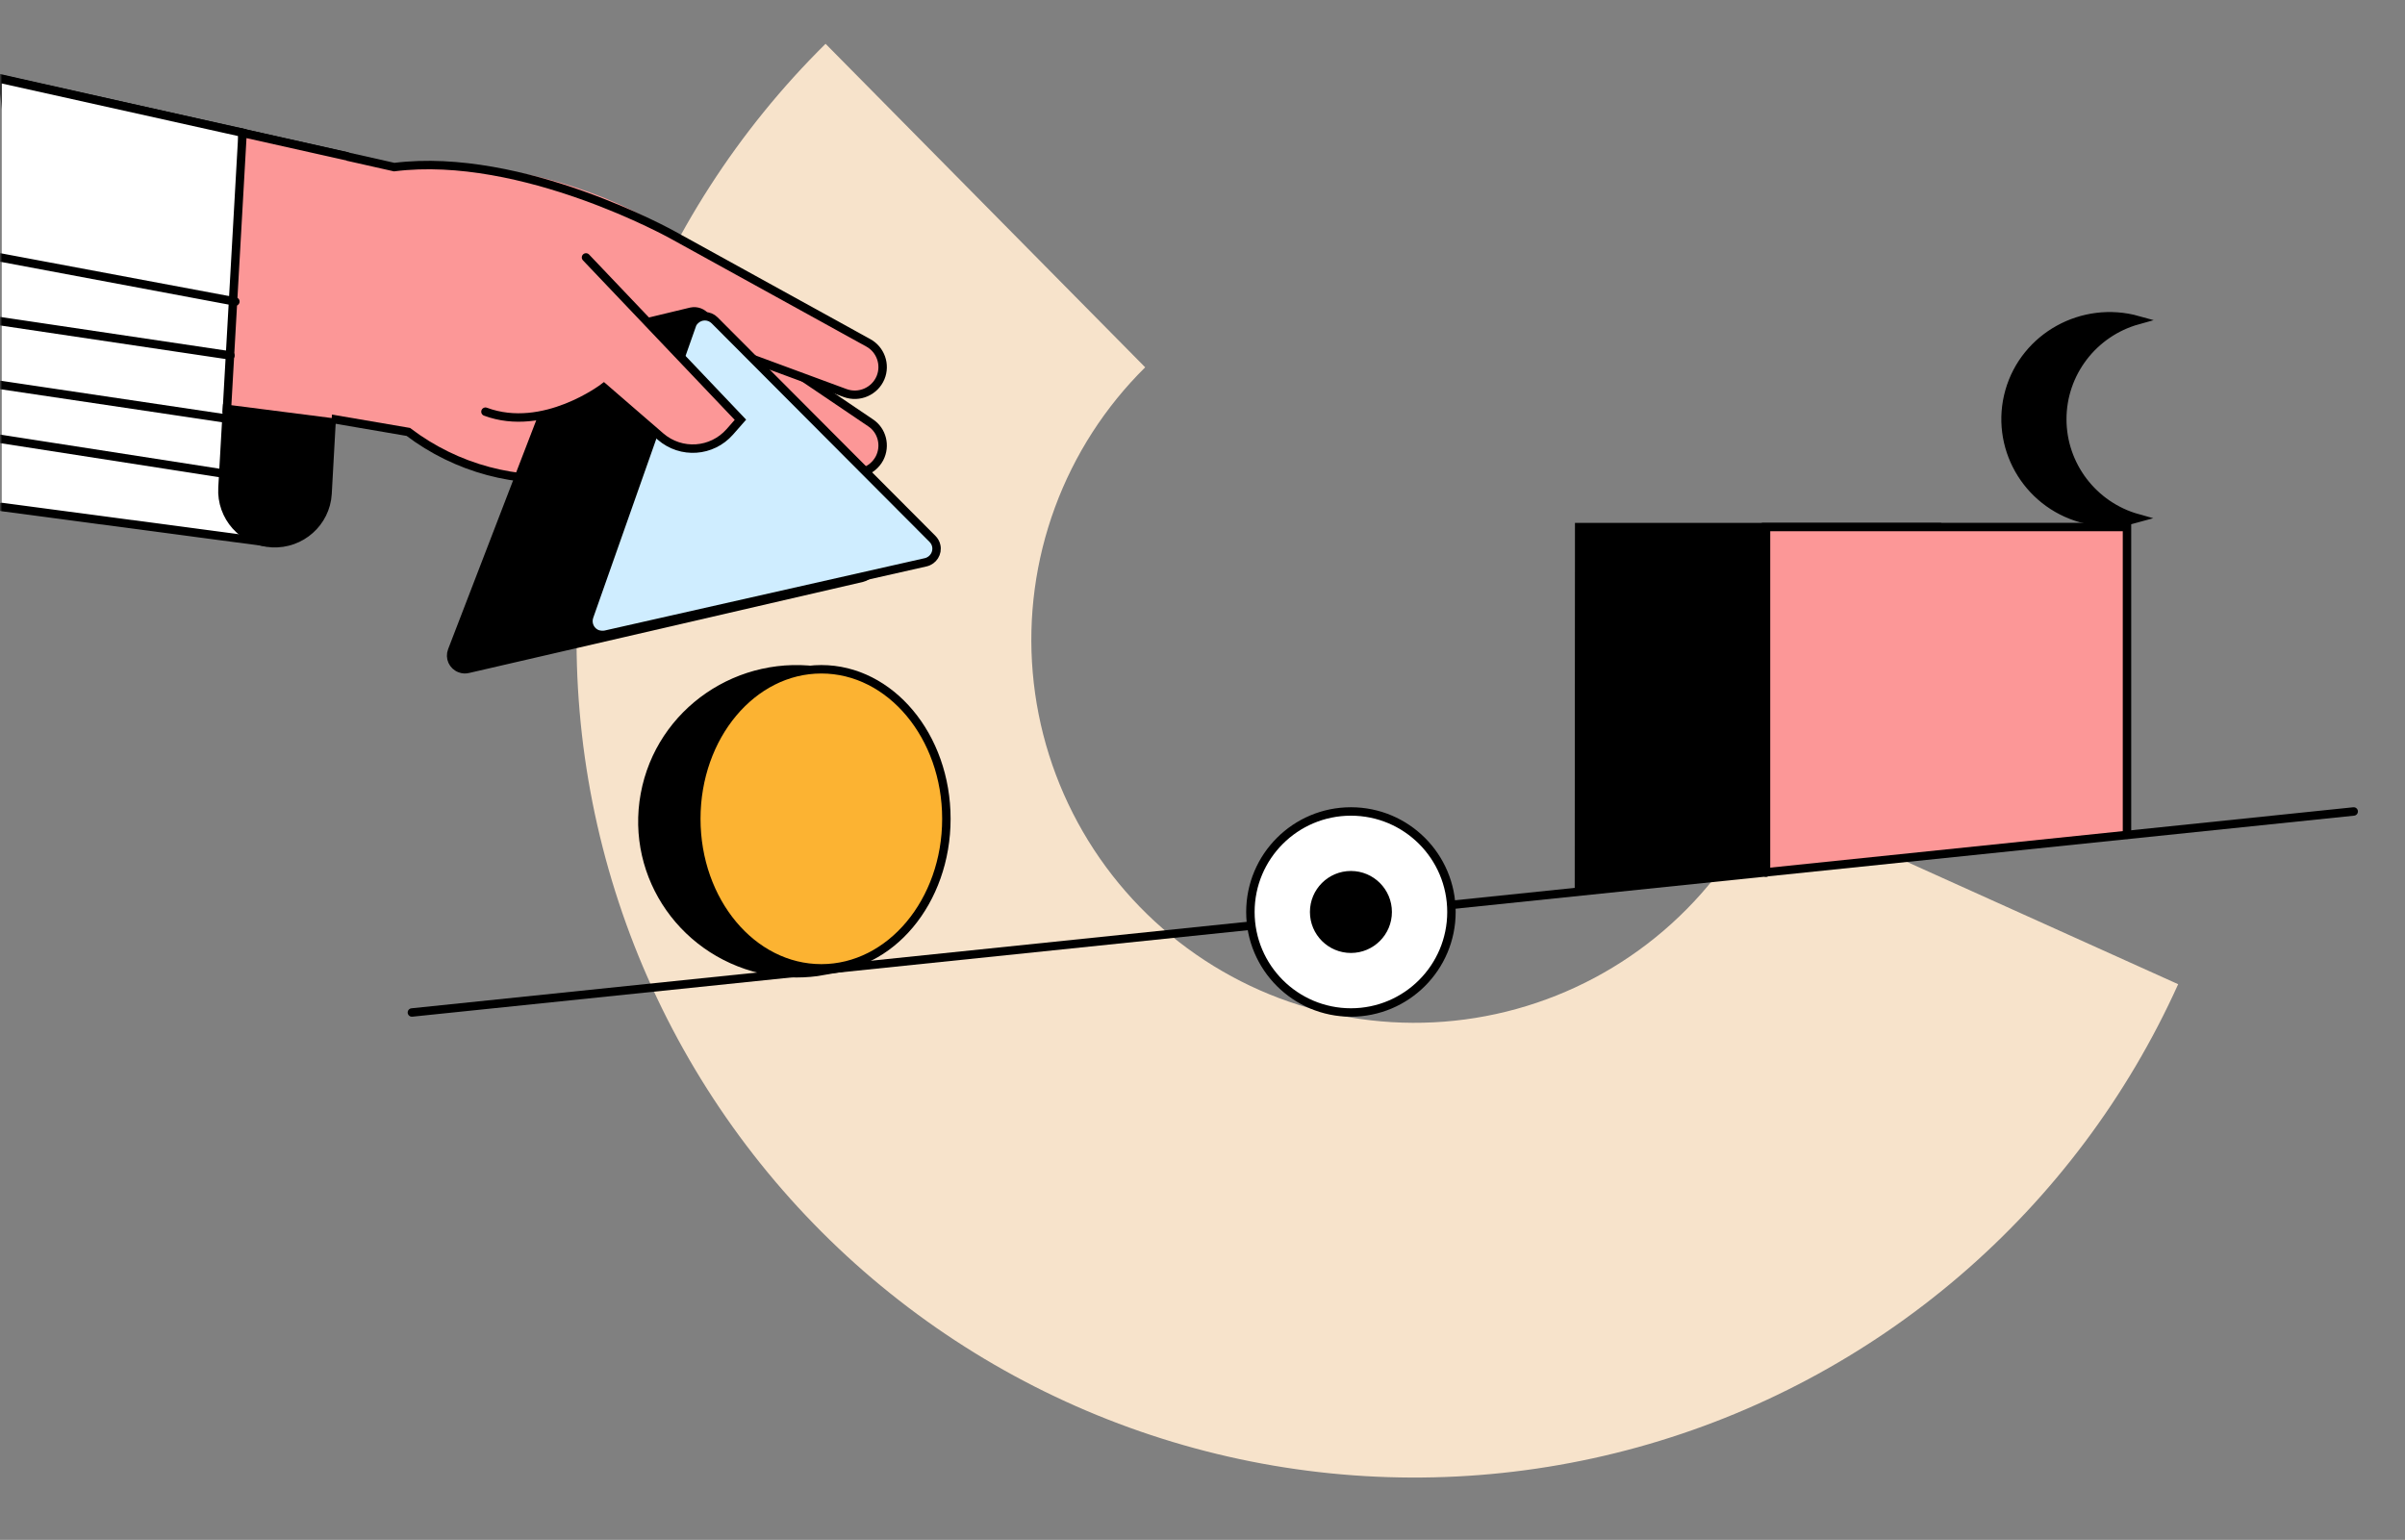 <svg width="570" height="365" viewBox="0 0 570 365" fill="none" xmlns="http://www.w3.org/2000/svg">
<rect x="0" y="0" width="570" height="365" fill="#808080" stroke="none"/>
<mask id="mask0_115_137" style="mask-type:alpha" maskUnits="userSpaceOnUse" x="0" y="0" width="570" height="365">
<rect width="570" height="365" fill="#D9D9D9"/>
</mask>
<g mask="url(#mask0_115_137)">
<path d="M516.238 233.285C504.253 259.862 486.563 283.474 464.425 302.443C442.286 321.413 416.242 335.275 388.143 343.045C360.043 350.815 330.578 352.303 301.838 347.402C273.099 342.501 245.792 331.332 221.855 314.689C197.919 298.045 177.941 276.335 163.34 251.101C148.74 225.866 139.875 197.726 137.375 168.68C134.875 139.633 138.802 110.392 148.876 83.034C158.951 55.676 174.925 30.872 195.666 10.383L271.417 87.066C261.934 96.433 254.631 107.773 250.025 120.281C245.419 132.789 243.624 146.157 244.767 159.437C245.91 172.717 249.963 185.582 256.638 197.119C263.313 208.656 272.447 218.582 283.39 226.191C294.334 233.8 306.818 238.906 319.958 241.147C333.097 243.387 346.568 242.707 359.415 239.155C372.262 235.603 384.169 229.265 394.29 220.592C404.412 211.92 412.499 201.125 417.979 188.974L516.238 233.285Z" fill="#F7E3CB"/>
<path d="M165.199 194.638C165.199 177.187 177.856 162.304 195.244 159.21C175.431 155.708 156.446 168.665 152.838 188.276C149.231 207.887 162.419 226.564 182.292 230.124C186.55 230.883 190.986 230.883 195.244 230.124C177.856 227.031 165.199 212.089 165.199 194.638Z" fill="black" stroke="black" stroke-width="2" stroke-miterlimit="10" stroke-linecap="round"/>
<path d="M194.663 229.531C211.03 229.531 224.298 213.661 224.298 194.085C224.298 174.509 211.03 158.639 194.663 158.639C178.296 158.639 165.028 174.509 165.028 194.085C165.028 213.661 178.296 229.531 194.663 229.531Z" fill="#FCB332" stroke="black" stroke-width="2" stroke-miterlimit="10" stroke-linecap="round"/>
<path d="M374.218 210.936L374.276 124.936H459.056V202.061" fill="black"/>
<path d="M374.218 210.936L374.276 124.936H459.056V202.061" stroke="black" stroke-width="2" stroke-miterlimit="10"/>
<path d="M418.556 206.835V124.92H504.111V197.851" fill="#FC9797"/>
<path d="M418.556 206.835V124.92H504.111V197.851" stroke="black" stroke-width="2" stroke-miterlimit="10" stroke-linecap="round"/>
<path d="M118.438 99.208L168.938 133.265C171.874 135.262 175.925 134.498 177.922 131.562C179.801 128.803 179.331 125.103 176.806 122.931L131.944 84.175L118.438 99.208Z" fill="#FC9797" stroke="black" stroke-width="2" stroke-miterlimit="10" stroke-linecap="round"/>
<path d="M133.881 93.453L148.738 102.143L155.901 106.312L186.436 124.163C189.489 125.983 193.423 124.926 195.303 121.873C197.005 118.996 196.301 115.355 193.658 113.359L146.389 77.539L133.881 93.453Z" fill="#FC9797"/>
<path d="M150.849 103.254L155.814 106.139L186.55 124.04C189.623 125.865 193.584 124.805 195.475 121.743C197.189 118.858 196.48 115.207 193.82 113.205L146.239 77.287L133.649 93.244" stroke="black" stroke-width="2" stroke-miterlimit="10" stroke-linecap="round"/>
<path d="M145.271 83.461L199.654 111.42C202.839 113.072 206.732 111.833 208.443 108.648C209.976 105.699 209.092 102.042 206.319 100.213L156.95 66.827L145.271 83.461Z" fill="#FC9797"/>
<path d="M160.017 91.07L199.654 111.42C202.839 113.072 206.732 111.833 208.443 108.648C209.976 105.699 209.092 102.042 206.319 100.213L156.95 66.827L145.271 83.461" stroke="black" stroke-width="2" stroke-miterlimit="10" stroke-linecap="round"/>
<path d="M153.406 75.534L200.363 93.145C203.684 94.386 207.354 92.731 208.694 89.481C209.976 86.349 208.694 82.744 205.781 81.148L165.291 58.692L153.406 75.534Z" fill="#FC9797"/>
<path d="M137.969 112.694L168.514 60.845L159.762 55.353C143.021 44.9 123.695 39.231 103.958 39.054L92.973 38.935L96.322 102.124C107.717 110.805 122.05 114.702 136.265 112.872L137.969 112.694Z" fill="#FC9797"/>
<path d="M162.772 79.302L200.294 93.16C203.641 94.393 207.341 92.749 208.691 89.52C209.983 86.407 208.691 82.826 205.755 81.24L159.543 55.756C159.543 55.756 123.9 35.791 93.424 39.608L0.588 18.703L8.926 87.347L96.771 102.379C108.163 111.011 122.49 114.887 136.701 113.066L138.462 112.831L153.729 87.523" fill="#FC9797"/>
<path d="M162.772 79.302L200.294 93.16C203.641 94.393 207.341 92.749 208.691 89.52C209.983 86.407 208.691 82.826 205.755 81.24L159.543 55.756C159.543 55.756 123.9 35.791 93.424 39.608L0.588 18.703L8.926 87.347L96.771 102.379C108.163 111.011 122.49 114.887 136.701 113.066L138.462 112.831L153.729 87.523" stroke="black" stroke-width="2" stroke-miterlimit="10" stroke-linecap="round"/>
<path d="M0.412 18.762L57.429 31.446L62.303 128.392L0.412 120.172" fill="white"/>
<path d="M0.412 18.762L57.429 31.446L62.303 128.392L0.412 120.172" stroke="black" stroke-width="2" stroke-miterlimit="10" stroke-linecap="round"/>
<path d="M64.475 128.744C57.605 128.392 52.32 122.461 52.731 115.591L53.788 96.918L78.568 100.089L77.629 117.059C77.218 123.87 71.346 129.096 64.475 128.744Z" fill="black" stroke="black" stroke-width="2" stroke-miterlimit="10" stroke-linecap="round"/>
<path d="M78.568 100.09L53.788 96.919L57.487 31.505L82.15 37.024" fill="#FC9797"/>
<path d="M78.568 100.09L53.788 96.919L57.487 31.505L82.15 37.024" stroke="black" stroke-width="2" stroke-miterlimit="10" stroke-linecap="round"/>
<path d="M206.308 132.009L167.326 75.221C166.558 74.113 165.141 73.588 163.782 73.88L137.145 80.293C136.082 80.526 135.255 81.284 134.841 82.275L107.141 154.222C106.491 155.913 107.318 157.779 109.031 158.42C109.621 158.653 110.33 158.712 110.98 158.537L204.299 136.964C206.071 136.556 207.194 134.807 206.78 133.058C206.721 132.708 206.544 132.358 206.308 132.009Z" fill="black" stroke="black" stroke-width="2" stroke-miterlimit="10"/>
<path d="M221.003 127.731L169.379 75.936C168.081 74.638 166.016 74.638 164.718 75.936C164.364 76.29 164.069 76.703 163.951 77.175L139.643 146.136C139.053 147.847 139.938 149.734 141.649 150.324C142.239 150.501 142.888 150.56 143.478 150.442L219.41 133.276C221.18 132.863 222.301 131.093 221.888 129.323C221.77 128.733 221.416 128.144 221.003 127.731Z" fill="#CFEDFF" stroke="black" stroke-width="2" stroke-miterlimit="10"/>
<path d="M138.888 61.017L175.487 99.495L172.969 102.363C168.695 107.203 161.433 107.681 156.573 103.498L143.104 91.847C143.104 91.847 128.875 102.722 115.055 97.583" fill="#FC9797"/>
<path d="M138.888 61.017L175.487 99.495L172.969 102.363C168.695 107.203 161.433 107.681 156.573 103.498L143.104 91.847C143.104 91.847 128.875 102.722 115.055 97.583" stroke="black" stroke-width="2" stroke-miterlimit="10" stroke-linecap="round"/>
<path d="M97.622 239.991L557.84 192.342Z" fill="#FC9797"/>
<path d="M97.622 239.991L557.84 192.342" stroke="black" stroke-width="2" stroke-miterlimit="10" stroke-linecap="round"/>
<path d="M320.177 239.991C333.335 239.991 344.002 229.324 344.002 216.166C344.002 203.008 333.335 192.342 320.177 192.342C307.019 192.342 296.353 203.008 296.353 216.166C296.353 229.324 307.019 239.991 320.177 239.991Z" fill="white" stroke="black" stroke-width="2" stroke-miterlimit="10"/>
<path d="M320.177 224.882C324.991 224.882 328.893 220.98 328.893 216.166C328.893 211.352 324.991 207.449 320.177 207.449C315.363 207.449 311.461 211.352 311.461 216.166C311.461 220.98 315.363 224.882 320.177 224.882Z" fill="black" stroke="black" stroke-width="2" stroke-miterlimit="10"/>
<path d="M488.771 99.365C488.771 88.451 496.099 78.835 506.705 75.885C493.597 72.227 479.952 79.779 476.258 92.698C472.564 105.677 480.191 119.187 493.239 122.845C497.649 124.084 502.296 124.084 506.646 122.845C496.099 119.895 488.771 110.279 488.771 99.365Z" fill="black" stroke="black" stroke-width="2" stroke-miterlimit="10" stroke-linecap="round"/>
<path d="M0 61.017L55.784 71.476" stroke="black" stroke-width="2" stroke-miterlimit="10" stroke-linecap="round"/>
<path d="M0 104.017L52.297 112.152" stroke="black" stroke-width="2" stroke-miterlimit="10" stroke-linecap="round"/>
<path d="M0 91.233L54.622 99.368" stroke="black" stroke-width="2" stroke-miterlimit="10" stroke-linecap="round"/>
<path d="M0 76.125L54.622 84.26" stroke="black" stroke-width="2" stroke-miterlimit="10" stroke-linecap="round"/>
</g>
</svg>
